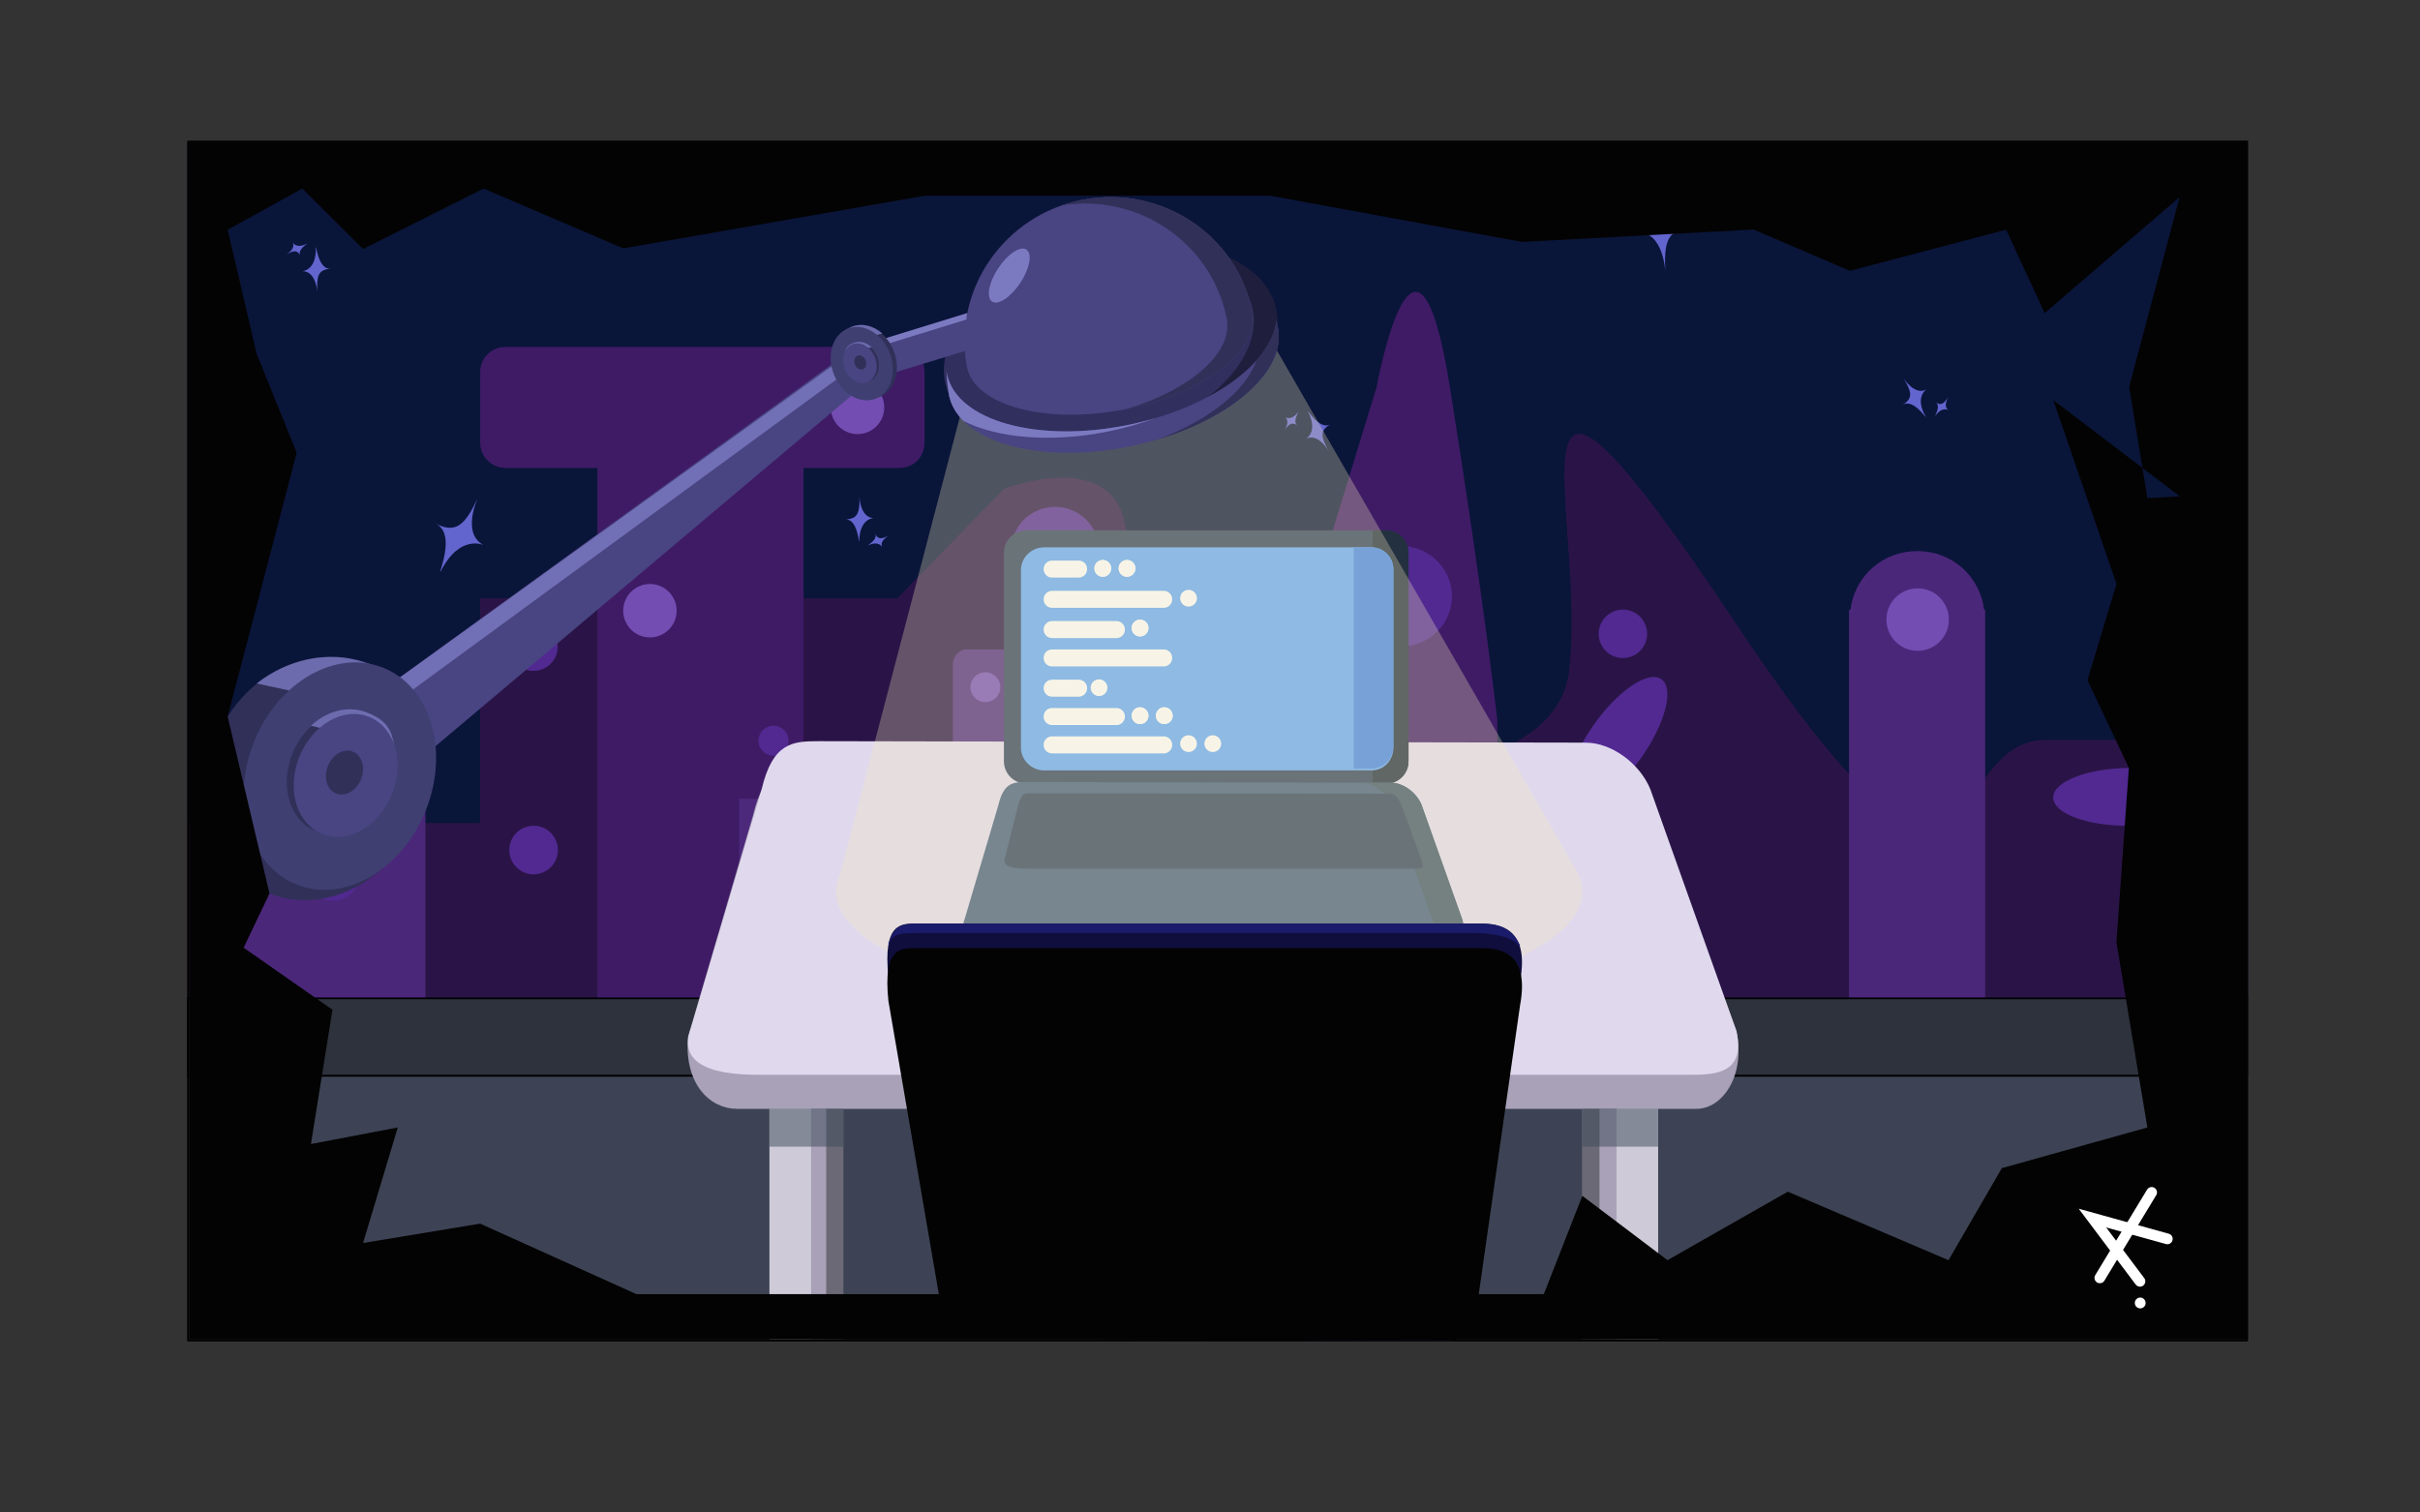 <?xml version="1.0" encoding="utf-8"?>
<!-- Generator: Adobe Illustrator 16.0.0, SVG Export Plug-In . SVG Version: 6.00 Build 0)  -->
<!DOCTYPE svg PUBLIC "-//W3C//DTD SVG 1.1//EN" "http://www.w3.org/Graphics/SVG/1.1/DTD/svg11.dtd">
<svg version="1.1" xmlns="http://www.w3.org/2000/svg" xmlns:xlink="http://www.w3.org/1999/xlink" x="0px" y="0px" width="1280px"
	 height="800px" viewBox="0 0 1280 800" enable-background="new 0 0 1280 800" xml:space="preserve">
<rect x="0" y="0" width="1280" height="800" fill="#333333" stroke="none"/>
<g id="Layer_16">
	<rect x="99.5" y="75" fill="#0A153A" stroke="#000000" stroke-miterlimit="10" width="1089" height="453"/>
	<rect x="99.5" y="528" fill="#3D4354" stroke="#000000" stroke-miterlimit="10" width="1089" height="181"/>
	<rect x="99.5" y="528" fill="#2D323D" stroke="#000000" stroke-miterlimit="10" width="1089" height="41"/>
</g>
<g id="stars">
	<path opacity="0.8" fill="#7979F2" d="M167.895,154.437c0,0-0.747-11.147-7.966-10.97c0,0,7.564-0.482,7.111-12.578
		c0.287-1.352,1.151,11.606,7.811,11.293C168.088,142.499,167.45,146.367,167.895,154.437z"/>
	<path opacity="0.8" fill="#7979F2" d="M252.688,263.492c0,0-8.728,18.65,3.078,24.799c0,0-12.633-5.962-22.681,13.957
		c-1.667,1.926,8.484-19.751-2.54-25.18C241.737,282.582,246.214,276.91,252.688,263.492z"/>
	<path opacity="0.8" fill="#7979F2" d="M151.42,134.582c0,0,5.113-2.872,3.398-6.252c0,0,1.938,3.474,7.566,0.528
		c0.705-0.17-5.239,3.167-3.586,6.252C157.121,131.977,155.143,132.548,151.42,134.582z"/>
	<path opacity="0.8" fill="#7979F2" d="M454.597,262.711c0,0,0.299,11.168,7.52,11.281c0,0-7.577,0.179-7.61,12.283
		c-0.34,1.339-0.685-11.643-7.352-11.598C453.925,274.633,454.718,270.793,454.597,262.711z"/>
	<path opacity="0.8" fill="#7979F2" d="M470.263,283.211c0,0-5.224,2.664-3.646,6.111c0,0-1.797-3.55-7.539-0.832
		c-0.711,0.143,5.362-2.953,3.834-6.103C464.463,285.585,466.461,285.094,470.263,283.211z"/>
	<path opacity="0.8" fill="#7979F2" d="M1006.776,199.987c0,0,5.878,9.501,12.175,5.964c0,0-6.457,3.967-0.395,14.444
		c0.379,1.328-6.451-9.717-12.189-6.323C1012.193,210.627,1010.947,206.91,1006.776,199.987z"/>
	<path opacity="0.8" fill="#7979F2" d="M880.794,143.319c0,0-1.021-20.567-14.329-20.472c0,0,13.954-0.646,13.506-22.952
		c0.572-2.481,1.751,21.425,14.034,21.061C881.531,121.323,880.232,128.431,880.794,143.319z"/>
	<path opacity="0.8" fill="#7979F2" d="M1167.194,379.91c0,0-1.021-20.567-14.329-20.472c0,0,13.954-0.647,13.506-22.952
		c0.572-2.481,1.751,21.425,14.034,21.061C1167.932,357.915,1166.633,365.022,1167.194,379.91z"/>
	<path opacity="0.8" fill="#7979F2" d="M1030.628,209.819c0,0-3.173,4.931-0.075,7.116c0,0-3.338-2.164-6.933,3.075
		c-0.544,0.48,3.147-5.251,0.241-7.204C1026.813,214.79,1028.291,213.359,1030.628,209.819z"/>
	<path opacity="0.8" fill="#7979F2" d="M702.743,238.536c0,0-5.493-9.729-11.926-6.448c0,0,6.612-3.706,0.975-14.417
		c-0.326-1.343,6.057,9.967,11.926,6.806C697.756,227.688,698.854,231.451,702.743,238.536z"/>
	<path opacity="0.8" fill="#7979F2" d="M679.304,227.756c0,0,3.369-4.801,0.36-7.108c0,0,3.249,2.295,7.051-2.794
		c0.562-0.458-3.354,5.121-0.53,7.188C683.316,222.943,681.781,224.313,679.304,227.756z"/>
</g>
<g id="backbuilding">
	<g>
		<path fill="#2A1447" d="M100,435.5h154v-119h220.697l56.386-57.825c0,0,67.927-26.462,64.531,32.651
			c-3.396,59.115,0.123,117.99,0.123,117.99s224.038,28.762,234.228-54.092s-43.185-222.271,88.307-25.09
			c131.49,197.182,108.851,61.365,163.187,61.365c54.337,0,107.542,0,107.542,0v136H100V435.5z"/>
		<path fill="#2A1447" d="M1126.015,406.192c22.188-0.226,40.244,6.433,40.331,14.87c0.086,8.44-17.831,15.466-40.019,15.694
			c-22.187,0.225-40.242-6.434-40.329-14.872C1085.911,413.445,1103.829,406.42,1126.015,406.192z"/>
		<circle fill="#2A1447" cx="282.194" cy="342.034" r="12.809"/>
		<circle fill="#2A1447" cx="858.39" cy="335.242" r="12.809"/>
	</g>
	<g>
		<path fill="#2A1447" d="M100,435.5h154v-119h220.697l56.386-57.825c0,0,67.927-26.462,64.531,32.651
			c-3.396,59.115,0.123,117.99,0.123,117.99s224.038,28.762,234.228-54.092s-43.185-222.271,88.307-25.09
			c131.49,197.182,108.851,61.365,163.187,61.365c54.337,0,107.542,0,107.542,0v136H100V435.5z"/>
		<path fill="#512991" d="M1126.015,406.192c22.188-0.226,40.244,6.433,40.331,14.87c0.086,8.44-17.831,15.466-40.019,15.694
			c-22.187,0.225-40.242-6.434-40.329-14.872C1085.911,413.445,1103.829,406.42,1126.015,406.192z"/>
		<circle fill="#512991" cx="282.194" cy="342.034" r="12.809"/>
		<circle fill="#512991" cx="858.39" cy="335.242" r="12.809"/>
	</g>
</g>
<g id="backlights">
	<circle fill="#512991" cx="558.048" cy="291.45" r="23.354"/>
	
		<ellipse transform="matrix(0.816 0.578 -0.578 0.816 383.966 -422.407)" fill="#512991" cx="855.622" cy="392.041" rx="15.282" ry="40.177"/>
	<circle fill="#512991" cx="282.234" cy="449.611" r="12.849"/>
</g>
<g id="frontbuilding">
	<path fill="#4B277A" d="M1049.452,322.5c-2.274-18-17.228-31.021-35.349-31.021S981.029,304.5,978.755,322.5H978v205h72v-205
		H1049.452z"/>
	<path fill="#4B277A" d="M223.228,414.5c-3.087-9-23.373-17.08-47.959-17.08c-24.585,0-44.872,8.08-47.959,17.08H127v113h98v-113
		H223.228z"/>
	<path fill="#3F1B66" d="M475.83,183.5h-64.525h-81.505h-62.261c-7.502,0-13.539,5.755-13.539,13.258v37.356
		c0,7.502,6.036,13.386,13.539,13.386H316v126.984v139.238V527.5h13.799h81.505H425v-13.777V374.484V247.5h50.83
		c7.502,0,13.17-5.883,13.17-13.386v-37.356C489,189.255,483.332,183.5,475.83,183.5z"/>
	<path fill="#4D297C" d="M551.675,343.5h-40.753c-3.751,0-6.922,3.854-6.922,7.849V422.5H391v105h119.922h40.753H558v-7.424v-98.047
		v-70.681C558,347.354,555.426,343.5,551.675,343.5z"/>
	<path fill="#3F1B66" d="M644,534.5V383.541l43.267-45.281l40.878-133.578c0,0,20.607-113.202,38.72,0S792,381.276,792,381.276
		V534.5H644z"/>
	<circle fill="#744DB2" cx="709.108" cy="363.48" r="7.923"/>
	<circle fill="#744DB2" cx="541.57" cy="386.121" r="7.922"/>
	<circle fill="#512991" cx="489.497" cy="440.458" r="7.922"/>
	<path fill="#744DB2" d="M447.045,495.078c0,12.659-10.261,22.92-22.92,22.92c-12.663,0-22.923-10.261-22.923-22.92
		c0-12.66,10.26-22.923,22.923-22.923C436.784,472.155,447.045,482.418,447.045,495.078z"/>
	<circle fill="#512991" cx="409.124" cy="391.781" r="7.922"/>
	<circle fill="#744DB2" cx="453.57" cy="215.484" r="14.125"/>
	<circle fill="#512991" cx="176.226" cy="462.265" r="14.125"/>
	<path fill="#512991" d="M767.972,315.37c0,14.689-12.16,26.601-27.165,26.601c-15.007,0-27.169-11.911-27.169-26.601
		c0-14.69,12.162-26.602,27.169-26.602C755.812,288.769,767.972,300.68,767.972,315.37z"/>
	<ellipse fill="#512991" cx="682.612" cy="409.064" rx="16.518" ry="35.605"/>
</g>
<g id="frontlights">
	<circle fill="#744DB2" cx="1014.292" cy="327.717" r="16.518"/>
	<circle fill="#744DB2" cx="521.194" cy="363.48" r="7.923"/>
	<circle fill="#744DB2" cx="343.765" cy="323.025" r="14.125"/>
</g>
<g id="table">
	<rect x="837" y="586.5" fill="#A8A1B7" width="40" height="122"/>
	<path fill="#A8A1B7" d="M876.249,431.37c-5.658-13.95-20.789-25.268-34.744-25.268l-412.716-0.796
		c-13.955,0-24.565,0.796-30.533,26.063l-34.408,117.262c-1.968,25.114,11.938,37.868,25.893,37.868h507.566
		c13.955,0,26.067-17.872,21.154-41.034L876.249,431.37z"/>
	<rect x="407" y="586.5" fill="#A8A1B7" width="39" height="122"/>
	<rect x="437" y="586.5" fill="#6C6977" width="9" height="122"/>
	<rect x="837" y="586.5" fill="#6C6977" width="9" height="122"/>
	<rect x="407" y="586.5" fill="#CECAD8" width="22" height="122"/>
	<rect x="407" y="586.5" opacity="0.5" fill="#3B4B59" width="39" height="20"/>
	<rect x="855" y="586.5" fill="#CECAD8" width="22" height="122"/>
	<path fill="#E0D9ED" d="M872.906,417.452c-5.564-13.604-20.444-24.643-34.167-24.643l-405.858-0.775
		c-13.722,0-24.156,0.775-30.025,25.418l-37.272,125.835c-9.662,24.643,23.55,25.213,37.272,25.213h490.758
		c13.723,0,29.68-0.57,24.848-23.16L872.906,417.452z"/>
	<rect x="837" y="586.5" opacity="0.5" fill="#3B4B59" width="40" height="20"/>
</g>
<g id="laptop">
	<path fill="#31425B" d="M745,402.665c0,6.536-5.299,11.835-11.835,11.835h-190.33c-6.536,0-11.835-5.299-11.835-11.835v-110.33
		c0-6.536,5.299-11.835,11.835-11.835h190.33c6.536,0,11.835,5.299,11.835,11.835V402.665z"/>
	<path fill="#23303F" d="M733.187,280.5H726v134h7.187c6.535,0,11.813-5.259,11.813-11.795V292.25
		C745,285.715,739.722,280.5,733.187,280.5z"/>
	<path fill="#64A6F4" d="M737,395.478c0,6.537-4.974,12.022-11.509,12.022H552.188c-6.535,0-12.188-5.485-12.188-12.022v-94.06
		c0-6.536,5.653-11.918,12.188-11.918h173.303c6.535,0,11.509,5.382,11.509,11.918V395.478z"/>
	<path fill="#435D7C" d="M751.925,425.882c-2.651-6.534-9.737-11.835-16.273-11.835l-193.296-0.373
		c-6.535,0-11.505,0.373-14.3,12.208l-17.751,59.972c-4.602,11.834,11.216,11.646,17.751,11.646h233.73
		c6.536,0,14.136,0.188,11.835-10.66L751.925,425.882z"/>
	<path fill="#31425B" d="M751.925,490.11c-2.651-0.744-9.737-1.348-16.273-1.348l-193.296-0.042c-6.535,0-11.505,0.042-14.3,1.39
		l-18.578-1.007c-0.793,8.83,12.043,8.396,18.578,8.396h233.73c12.255,0,12.108-3.818,12.108-8.504L751.925,490.11z"/>
	<path fill="#3E5666" d="M773.621,486.84l-21.696-61.175c-2.651-6.535-9.737-11.728-16.273-11.728l-193.296-0.318
		c-0.689,0-1.36,0.033-2.015,0.055l179.532,0.359c6.535,0,13.622,5.307,16.271,11.843l21.697,60.959
		c2.301,10.849-5.3,10.665-11.835,10.665h15.779C768.322,497.5,775.922,497.688,773.621,486.84z"/>
	<path fill="#23303F" d="M773.895,488.996l-15.67,0.27c0.572,8.244-6.263,8.234-12.218,8.234h15.779
		C774.041,497.5,773.895,493.682,773.895,488.996z"/>
	<path fill="#31425B" d="M740.726,424.401c-2.294-3.014-2.019-4.638-7.676-4.638l-186.277-0.172c-5.657,0-5.501-0.401-7.92,5.058
		l-7.335,29.218c-1.905,5.459,7.179,5.633,12.836,5.633h202.335c5.658,0,7.032,0.027,5.04-4.975L740.726,424.401z"/>
	<path fill="#3E5666" d="M614.737,497.272c0.62,0.701,0.546,1.078,2.078,1.078l50.426,0.041c1.531,0,1.489,0.094,2.144-1.176
		l1.985-7.1c0.516-1.271-1.943-1.616-3.475-1.616h-54.771c-1.532,0-1.904,0.298-1.365,1.461L614.737,497.272z"/>
	<path fill="#4485E2" d="M725.297,289.5H716v117h9.297c6.535,0,11.703-5.149,11.703-11.685v-93.689
		C737,294.59,731.832,289.5,725.297,289.5z"/>
</g>
<g id="textlaptop">
	<path fill="#F9F9F9" d="M575,301.063c0,2.451-1.987,4.438-4.438,4.438h-14.124c-2.451,0-4.438-1.986-4.438-4.438v-0.125
		c0-2.451,1.987-4.438,4.438-4.438h14.124c2.451,0,4.438,1.986,4.438,4.438V301.063z"/>
	<path fill="#F9F9F9" d="M575,364.063c0,2.451-1.987,4.438-4.438,4.438h-14.124c-2.451,0-4.438-1.986-4.438-4.438v-0.125
		c0-2.451,1.987-4.438,4.438-4.438h14.124c2.451,0,4.438,1.986,4.438,4.438V364.063z"/>
	<path fill="#F9F9F9" d="M595,333.063c0,2.451-1.987,4.438-4.438,4.438h-34.123c-2.451,0-4.438-1.986-4.438-4.438v-0.125
		c0-2.451,1.987-4.438,4.438-4.438h34.123c2.451,0,4.438,1.986,4.438,4.438V333.063z"/>
	<path fill="#F9F9F9" d="M595,379.062c0,2.451-1.987,4.438-4.438,4.438h-34.123c-2.451,0-4.438-1.987-4.438-4.438v-0.123
		c0-2.451,1.987-4.438,4.438-4.438h34.123c2.451,0,4.438,1.987,4.438,4.438V379.062z"/>
	<path fill="#F9F9F9" d="M620,317.063c0,2.451-1.986,4.438-4.438,4.438h-59.125c-2.451,0-4.438-1.986-4.438-4.438v-0.125
		c0-2.451,1.987-4.438,4.438-4.438h59.125c2.451,0,4.438,1.986,4.438,4.438V317.063z"/>
	<path fill="#F9F9F9" d="M620,394.062c0,2.451-1.986,4.438-4.438,4.438h-59.125c-2.451,0-4.438-1.987-4.438-4.438v-0.123
		c0-2.451,1.987-4.438,4.438-4.438h59.125c2.451,0,4.438,1.987,4.438,4.438V394.062z"/>
	<path fill="#F9F9F9" d="M620,348.063c0,2.451-1.986,4.438-4.438,4.438h-59.125c-2.451,0-4.438-1.986-4.438-4.438v-0.125
		c0-2.451,1.987-4.438,4.438-4.438h59.125c2.451,0,4.438,1.986,4.438,4.438V348.063z"/>
</g>
<g id="circlelaptop1">
	<g>
		<circle fill="#F9F9F9" cx="603.007" cy="378.543" r="4.438"/>
		<circle fill="#F9F9F9" cx="615.828" cy="378.543" r="4.438"/>
		<circle fill="#F9F9F9" cx="603.007" cy="332.191" r="4.438"/>
		<circle fill="#F9F9F9" cx="596.104" cy="300.633" r="4.438"/>
		<circle fill="#F9F9F9" cx="583.283" cy="300.633" r="4.438"/>
	</g>
	<g>
		<circle fill="#F9F9F9" cx="603.007" cy="378.543" r="4.438"/>
		<circle fill="#F9F9F9" cx="615.828" cy="378.543" r="4.438"/>
		<circle fill="#F9F9F9" cx="603.007" cy="332.191" r="4.438"/>
		<circle fill="#F9F9F9" cx="596.104" cy="300.633" r="4.438"/>
		<circle fill="#F9F9F9" cx="583.283" cy="300.633" r="4.438"/>
	</g>
</g>
<g id="circlelaptop2">
	<circle fill="#F9F9F9" cx="628.649" cy="316.412" r="4.438"/>
	<circle fill="#F9F9F9" cx="581.311" cy="363.75" r="4.438"/>
	<circle fill="#F9F9F9" cx="641.469" cy="393.336" r="4.438"/>
	<circle fill="#F9F9F9" cx="628.649" cy="393.336" r="4.438"/>
</g>
<g id="light">
	<path opacity="0.3" fill="#F2E8BB" d="M833.177,459.386L833.177,459.386l-160.888-279.4c-0.046-0.254-0.072-0.51-0.137-0.761
		c-4.007-15.743-44.105-19.126-89.562-7.557c-45.457,11.57-79.06,33.71-75.053,49.453l-63.141,241.064
		c-1.292,2.717-2.024,5.489-2.176,8.308l-0.353,1.346l0.319-0.01c0.42,34.413,88.621,62.271,197.373,62.271
		c109.011,0,197.383-27.989,197.383-62.518C836.943,467.407,835.641,463.33,833.177,459.386z"/>
</g>
<g id="lamp">
	<path fill="#494482" d="M441.35,191.319c-0.051,0.04-0.098,0.08-0.147,0.121l0.17,0.218L185.346,377.203l6.419,10.563
		c-4.926,3.986-6.466,10.666-3.152,14.877c3.314,4.211,13.996,7.054,18.594,3.409l3.255,5.4L453.105,206.94l0.106-0.055
		c0.051-0.038,0.156-0.1,0.206-0.139c5.051-3.976,6.458-10.659,3.11-14.911C453.18,187.583,446.399,187.345,441.35,191.319z"/>
	<path opacity="0.8" fill="#7B7AC1" d="M199.062,395.198l-6.923-11.203L446.84,197.499l1.659,1.374
		c0.05-0.041,0.096-0.081,0.147-0.121c3.182-2.504,7.12-3.242,10.492-2.313c-0.325-1.232-0.881-2.406-1.704-3.451
		c-3.57-4.536-10.53-5.002-15.58-1.028c-0.051,0.04-0.097,0.08-0.147,0.121l0.182,0.232l-256.542,184.89l6.923,11.203
		c-4.923,3.99-6.287,10.895-2.752,15.385c1.128,1.433,3.025,2.742,5.229,3.746C193.501,403.363,195.155,398.365,199.062,395.198z"/>
	
		<ellipse transform="matrix(0.975 -0.221 0.221 0.975 -25.887 134.55)" fill="#302F5E" cx="587.506" cy="182.801" rx="89.571" ry="52.182"/>
	<path fill="#1F1F3D" d="M674.856,162.978c-5.195-22.898-35.554-36.368-72.713-34.654c31.319,1.491,55.659,14.375,60.261,34.654
		c6.378,28.105-27.561,59.763-75.803,70.711c-8.938,2.028-17.737,3.199-26.187,3.588c12.085,0.575,25.207-0.54,38.639-3.588
		C647.297,222.741,681.234,191.083,674.856,162.978z"/>
	<g>
		<path fill="#494482" d="M662.476,165.3c-0.031-0.168-0.084-0.33-0.12-0.497c-8.191-40.538-47.965-67.002-89.365-59.215
			c-41.4,7.787-68.841,46.893-61.744,87.637c0.027,0.168,0.037,0.338,0.068,0.505c0.011,0.057,0.029,0.109,0.041,0.166
			c0.021,0.112,0.033,0.224,0.054,0.336c0.035,0.185,0.082,0.365,0.118,0.55l0.04-0.007c4.909,19.85,41.303,29.67,82.327,21.954
			c41.023-7.716,71.362-30.088,68.725-50.365l0.041-0.008c-0.034-0.185-0.056-0.371-0.09-0.556
			c-0.022-0.112-0.051-0.221-0.072-0.332C662.488,165.412,662.486,165.355,662.476,165.3z"/>
	</g>
	<path fill="#313059" d="M662.619,166.364l0.041-0.008c-0.034-0.185-0.056-0.371-0.09-0.556c-0.022-0.112-0.051-0.221-0.072-0.332
		c-0.01-0.057-0.012-0.113-0.022-0.168c-0.031-0.168-0.084-0.33-0.12-0.497c-8.191-40.538-47.965-67.002-89.365-59.215
		c-3.926,0.739-7.726,1.762-11.383,3.038c40.6-6.46,79.119,19.754,87.165,59.573c0.035,0.167,0.089,0.328,0.119,0.497
		c0.012,0.056,0.014,0.112,0.023,0.168c0.021,0.112,0.05,0.221,0.072,0.332c0.034,0.185,0.055,0.371,0.089,0.556l-0.04,0.008
		c2.286,17.571-20.2,36.708-52.935,46.526C635.996,208.195,665.209,186.274,662.619,166.364z"/>
	<path fill="#494482" d="M676.223,175.175l0.047-0.01c-0.039-0.224-0.063-0.448-0.102-0.672c-0.025-0.135-0.059-0.266-0.082-0.401
		c-0.011-0.068-0.015-0.137-0.026-0.204c-0.035-0.203-0.097-0.398-0.138-0.6c-0.231-1.216-0.504-2.413-0.779-3.607
		c-2.601,22.849-35.708,46.551-79.266,55.229c-47.278,9.42-89.188-2.379-94.802-26.373l-0.046,0.009
		c-0.042-0.224-0.096-0.441-0.136-0.665c-0.024-0.136-0.038-0.271-0.062-0.406c-0.013-0.067-0.034-0.131-0.047-0.2
		c-0.035-0.203-0.046-0.408-0.077-0.611c-0.042-0.261-0.067-0.52-0.108-0.781c0.14,4.009,0.511,8.047,1.177,12.102
		c0.031,0.203,0.042,0.408,0.077,0.61c0.012,0.069,0.033,0.133,0.047,0.2c0.023,0.136,0.038,0.271,0.062,0.406
		c0.04,0.224,0.094,0.441,0.136,0.665l0.046-0.009c5.615,23.994,47.523,35.793,94.802,26.373S679.22,199.691,676.223,175.175z"/>
	<g>
		<path fill="#7B7AC1" d="M501.854,208.596c0.012,0.069,0.033,0.133,0.047,0.2c0.023,0.136,0.038,0.271,0.062,0.406
			c0.04,0.224,0.094,0.441,0.136,0.665l0.046-0.009c1.116,4.769,3.686,9.047,7.427,12.782c17.749,9.015,45.822,11.703,76.118,5.667
			c9.015-1.796,17.571-4.243,25.512-7.186c-4.932,1.463-10.049,2.739-15.323,3.79c-47.278,9.42-89.188-2.379-94.802-26.373
			l-0.046,0.009c-0.042-0.224-0.096-0.441-0.136-0.665c-0.024-0.136-0.038-0.271-0.062-0.406c-0.013-0.067-0.034-0.131-0.047-0.2
			c-0.035-0.203-0.046-0.408-0.077-0.611c-0.042-0.261-0.067-0.52-0.108-0.781c0.14,4.009,0.511,8.047,1.177,12.102
			C501.807,208.188,501.818,208.394,501.854,208.596z"/>
		<path fill="#313059" d="M676.223,175.175l0.047-0.01c-0.039-0.224-0.063-0.448-0.102-0.672c-0.025-0.135-0.059-0.266-0.082-0.401
			c-0.011-0.068-0.015-0.137-0.026-0.204c-0.035-0.203-0.097-0.398-0.138-0.6c-0.231-1.216-0.504-2.413-0.779-3.607
			c-0.804,7.058-4.524,14.195-10.557,20.947c-5.591,16.027-25.269,31.763-52.134,41.75
			C651.636,220.706,678.882,196.921,676.223,175.175z"/>
	</g>
	
		<ellipse transform="matrix(0.551 -0.834 0.834 0.551 117.994 510.905)" fill="#7B7AC1" cx="534.109" cy="145.725" rx="16.479" ry="7.007"/>
	<path fill="#494482" d="M515.096,182.765l-0.038,0.013c-0.06-0.09-0.128-0.175-0.187-0.266c-0.035-0.055-0.062-0.111-0.096-0.167
		c-0.019-0.028-0.044-0.051-0.062-0.079c-0.053-0.082-0.084-0.17-0.133-0.254c-3.104-5.092-4.029-10.66-3.053-16.361l-57.649,17.763
		l-0.135,0.067c-0.074,0.021-0.147,0.04-0.221,0.063c-6.438,1.963-9.927,7.418-7.792,12.183c2.134,4.765,9.083,7.035,15.521,5.071
		c0.666-0.202,1.297-0.445,1.897-0.717l53.069-16.186C515.799,183.539,515.411,183.167,515.096,182.765z"/>
	<g>
		<path fill="#494482" d="M515.096,182.765l-0.038,0.013c-0.06-0.09-0.128-0.175-0.187-0.266c-0.035-0.055-0.062-0.111-0.096-0.167
			c-0.019-0.028-0.044-0.051-0.062-0.079c-0.053-0.082-0.084-0.17-0.133-0.254c-1.024-1.68-1.789-3.417-2.349-5.188
			c0.435,2.567,1.329,5.065,2.682,7.467l1.304-0.397C515.799,183.539,515.411,183.167,515.096,182.765z"/>
		<path fill="#7B7AC1" d="M445.851,195.955c-0.057-3.937,3.215-7.801,8.415-9.387c0.073-0.022,0.146-0.042,0.22-0.063l0.136-0.067
			l56.575-17.432c0.042-1.112,0.139-2.23,0.332-3.355l-57.649,17.763l-0.135,0.067c-0.074,0.021-0.147,0.04-0.221,0.063
			c-6.438,1.963-9.927,7.418-7.792,12.183C445.766,195.806,445.813,195.878,445.851,195.955z"/>
	</g>
	
		<ellipse transform="matrix(0.928 -0.371 0.371 0.928 -38.258 183.85)" fill="#313059" cx="458.288" cy="191.273" rx="15.816" ry="19.962"/>
	<path opacity="0.8" fill="#7B7AC1" d="M466.731,176.422c-4.549-4.09-10.695-5.738-16.108-3.646
		c-4.271,1.65-7.231,5.215-8.445,9.679L466.731,176.422z"/>
	
		<ellipse transform="matrix(0.928 -0.371 0.371 0.928 -38.784 183.109)" fill="#3F3F72" cx="456.101" cy="192.267" rx="15.816" ry="19.962"/>
	
		<ellipse transform="matrix(0.928 -0.371 0.371 0.928 -38.497 183.125)" fill="#313059" cx="456.28" cy="191.529" rx="8.552" ry="10.794"/>
	<path opacity="0.8" fill="#7B7AC1" d="M461.049,183.647c-3.02-2.756-6.633-3.435-9.622-2.239c-2.358,0.942-4.19,2.135-4.587,5.729
		L461.049,183.647z"/>
	
		<ellipse transform="matrix(0.928 -0.371 0.371 0.928 -38.781 182.725)" fill="#494482" cx="455.098" cy="192.067" rx="8.552" ry="10.794"/>
	
		<ellipse transform="matrix(0.928 -0.371 0.371 0.928 -38.617 182.778)" fill="#313059" cx="455.313" cy="191.666" rx="3.055" ry="3.856"/>
	<path fill="#313059" d="M114.286,390.873c-13.742,33.543-1.096,70.137,28.246,81.73c29.343,11.604,64.271-6.191,78.011-39.732
		c13.742-33.545,1.098-70.141-28.247-81.734C162.955,339.539,128.026,357.33,114.286,390.873z"/>
	<path opacity="0.8" fill="#7B7AC1" d="M135.749,361.507c16.107-12.649,37.868-17.747,57.033-11.276
		c15.121,5.104,25.602,16.128,29.9,29.935L135.749,361.507z"/>
	<path fill="#3F3F72" d="M134.35,392.351c-12.664,31.659-2.59,65.463,22.496,75.493c25.085,10.035,55.688-7.5,68.349-39.163
		c12.663-31.662,2.59-65.463-22.495-75.495C177.614,343.154,147.011,360.688,134.35,392.351z"/>
	
		<ellipse transform="matrix(-0.928 -0.371 0.371 -0.928 194.041 853.826)" fill="#313059" cx="179.218" cy="408.232" rx="26.453" ry="33.388"/>
	<path opacity="0.8" fill="#7B7AC1" d="M164.469,383.853c9.339-8.521,20.515-10.621,29.761-6.923
		c7.293,2.915,12.96,6.602,14.186,17.72L164.469,383.853z"/>
	
		<ellipse transform="matrix(-0.928 -0.371 0.371 -0.928 200.474 858.393)" fill="#494482" cx="182.875" cy="409.896" rx="26.452" ry="33.387"/>
	<path fill="#313059" d="M173.438,405.146c-2.447,6.114-0.501,12.645,4.344,14.582c4.845,1.935,10.754-1.45,13.201-7.565
		c2.444-6.115,0.5-12.643-4.345-14.579C181.792,395.645,175.882,399.034,173.438,405.146z"/>
</g>
<g id="chair">
	<path fill="#0F0E3D" d="M497.404,676.865c3.363,17.181,12.355,31.116,20.647,31.116l245.261,0.979
		c8.292,0,14.599-0.979,18.144-32.096l22.524-157.708c5.838-31.114-14.23-30.657-22.524-30.657H484.891
		c-8.292,0-17.936-0.457-15.015,28.063L497.404,676.865z"/>
	<path fill="#030303" d="M497.404,689.317c3.363,17.181,12.017,18.546,20.31,18.546l245.598,1.098c8.292,0,16.464,0,18.144-19.644
		l22.524-157.435c5.838-31.113-14.23-30.383-22.524-30.383H484.891c-8.292,0-17.936-0.73-15.015,27.789L497.404,689.317z"/>
	<path fill="#1B1B6B" d="M781.456,488.5H484.891c-8.292,0-11.471,1.28-15.015,10.536l0.606,1.415
		c-0.127-7.23,8.168-6.951,15.426-6.951h294.374c7.192,0,20.44,1.435,23.396,7.474l0.303-0.96
		C798.879,489.063,789.75,488.5,781.456,488.5z"/>
</g>
<g id="frame">
	<path fill="#030303" d="M100,74.5v634h1089v-634H100z M1119.461,308.863l-15.348,50.886l21.909,46.435l-6.587,92.205l16.362,97.969
		l-76.979,21.51l-28.191,48.678l-85.012-36.225l-63.633,36.225l-45.04-34.039L816.566,684.5H336.591l-82.637-37.277l-61.917,10.227
		l18.358-61.109l-45.927,8.766l11.376-71.012l-46.965-32.826l13.651-28.665l-22.122-93.591l36.521-139.538l-21.183-52.336
		l-15.339-65.621l39.519-21.802l32.108,32.006l63.729-32.006l73.875,31.642L489.414,103.5h182.254l133.361,24.457l122.475-6.548
		l50.941,21.856l82.637-21.775l20.376,44.149l71.407-61.416l-26.694,100.352l7.012,42.924l19.796,15.063l-17.184,0.93l-2.612-15.992
		l-47.128-35.858L1119.461,308.863z"/>
</g>
<g id="signature">
	
		<line fill="#FFFFFF" stroke="#FFFFFF" stroke-width="5.66" stroke-linecap="round" stroke-miterlimit="10" x1="1110.66" y1="675.906" x2="1138.061" y2="630.697"/>
	<polyline fill="none" stroke="#FFFFFF" stroke-width="5.66" stroke-linecap="round" stroke-miterlimit="10" points="
		1146.361,655.281 1106.741,644.281 1131.879,677.72 	"/>
	<circle fill="#FFFFFF" cx="1132.021" cy="689.182" r="2.864"/>
</g>
</svg>
